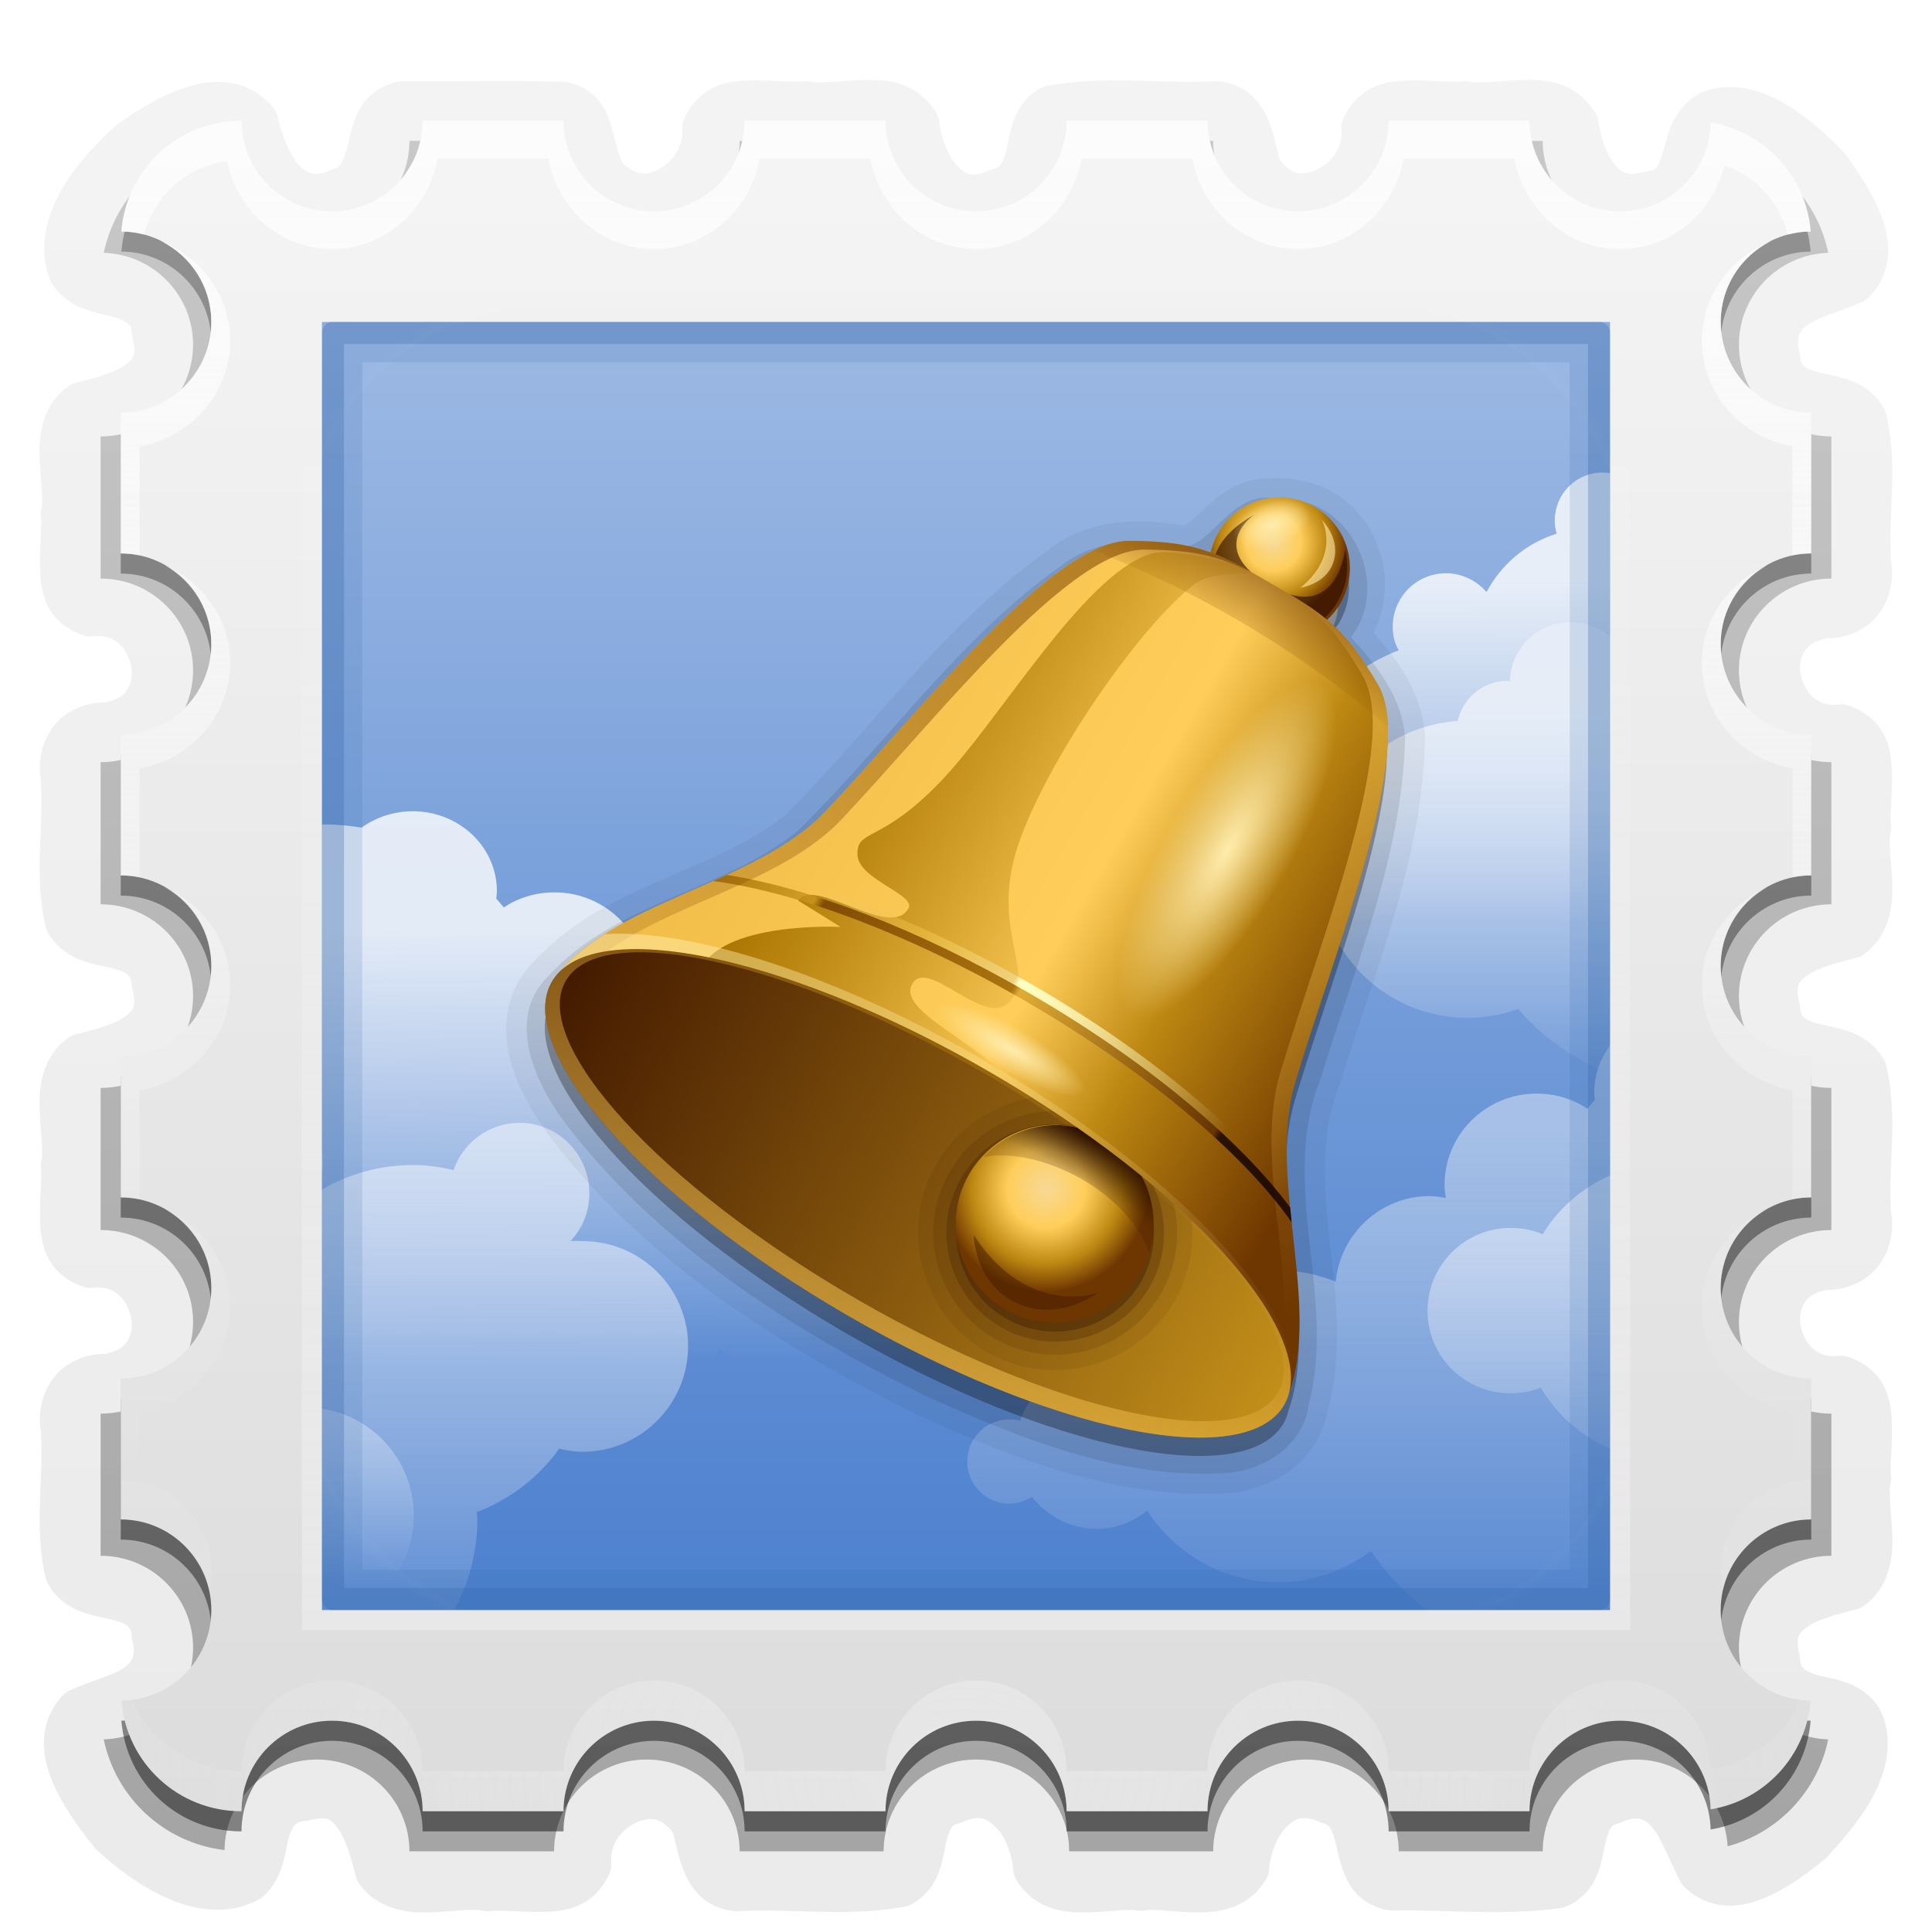 <svg height="96" width="96" xmlns="http://www.w3.org/2000/svg" xmlns:xlink="http://www.w3.org/1999/xlink"><linearGradient id="a"><stop offset="0" stop-color="#fefefe"/><stop offset="1" stop-color="#fefefe" stop-opacity="0"/></linearGradient><filter id="b" color-interpolation-filters="sRGB" height="1.384" width="1.384" x="-.192" y="-.192"><feGaussianBlur stdDeviation="5.28"/></filter><linearGradient id="c" gradientUnits="userSpaceOnUse" x1="48" x2="48" xlink:href="#a" y1="20.221" y2="138.661"/><clipPath id="d"><rect height="84" rx="6" width="84" x="6" y="6"/></clipPath><linearGradient id="e" gradientTransform="scale(1.006 .994)" gradientUnits="userSpaceOnUse" x1="45.448" x2="45.448" y1="92.54" y2="7.017"><stop offset="0"/><stop offset="1" stop-opacity=".588"/></linearGradient><linearGradient id="f" gradientUnits="userSpaceOnUse" x1="48" x2="48" y1="90" y2="5.988"><stop offset="0" stop-color="#dcdcdc"/><stop offset="1" stop-color="#f5f5f5"/></linearGradient><linearGradient id="g" gradientUnits="userSpaceOnUse" x1="31.714" x2="31.714" xlink:href="#a" y1="6" y2="74.093"/><radialGradient id="h" cx="47.967" cy="89.689" gradientTransform="matrix(1.334 0 0 .958 -16.026 2.111)" gradientUnits="userSpaceOnUse" r="42" xlink:href="#a"/><linearGradient id="i" gradientTransform="matrix(1.024 0 0 1.012 -1.143 -.083)" gradientUnits="userSpaceOnUse" x1="40.716" x2="40.716" xlink:href="#e" y1="91.151" y2="7.291"/><linearGradient id="j" gradientUnits="userSpaceOnUse" x1="40.716" x2="40.716" xlink:href="#e" y1="91.151" y2="7.291"/><linearGradient id="k" gradientUnits="userSpaceOnUse" x1="47.727" x2="47.727" y1="78.923" y2="16.641"><stop offset="0" stop-color="#4d81cf"/><stop offset="1" stop-color="#9cb8e4"/></linearGradient><linearGradient id="l" gradientTransform="matrix(-.96 .279 .279 .96 111.439 15.295)" gradientUnits="userSpaceOnUse" x1="39.819" x2="44.586" xlink:href="#a" y1="13.056" y2="29.471"/><linearGradient id="m" gradientUnits="userSpaceOnUse" x1="25.838" x2="25.98" xlink:href="#a" y1="56.202" y2="77.751"/><linearGradient id="n" gradientUnits="userSpaceOnUse" x1="90.244" x2="90.244" xlink:href="#a" y1="45.179" y2="64.319"/><linearGradient id="o" gradientTransform="matrix(-1 0 0 1 80.942 38.325)" gradientUnits="userSpaceOnUse" x1="76.758" x2="76.758" xlink:href="#a" y1="27.41" y2="56.865"/><linearGradient id="p" gradientTransform="matrix(-1 0 0 1 85.594 12)" gradientUnits="userSpaceOnUse" x1="75.918" x2="75.918" xlink:href="#a" y1="63.139" y2="76.55"/><clipPath id="q"><path d="m16 26h64v64h-64z"/></clipPath><linearGradient id="r" gradientUnits="userSpaceOnUse" x1="48" x2="48" xlink:href="#a" y1="80" y2="16"/><radialGradient id="s" cx="143" cy="-26" gradientTransform="matrix(1.035 -.018 .018 1.053 -4.533 3.895)" gradientUnits="userSpaceOnUse" r="4"><stop offset="0" stop-color="#f7d997"/><stop offset=".376" stop-color="#ffce5a"/><stop offset=".729" stop-color="#bc8711"/><stop offset="1" stop-color="#6e3600"/></radialGradient><linearGradient id="t" gradientUnits="userSpaceOnUse" x1="120" x2="162.546" y1="-4" y2="-3.697"><stop offset="0" stop-color="#f0bc47"/><stop offset=".558" stop-color="#ffce5a"/><stop offset=".729" stop-color="#bc8711"/><stop offset="1" stop-color="#6e3600"/></linearGradient><radialGradient id="u" cx="150.946" cy="-7.829" gradientTransform="matrix(1 0 0 4.49 0 27.323)" gradientUnits="userSpaceOnUse" r="2.475" xlink:href="#v"/><linearGradient id="v"><stop offset="0" stop-color="#ffecad"/><stop offset="1" stop-color="#ffecad" stop-opacity="0"/></linearGradient><linearGradient id="w" gradientUnits="userSpaceOnUse" x1="148.412" x2="167.394" y1="-23.074" y2="10.863"><stop offset="0" stop-color="#f0bd48"/><stop offset="1" stop-color="#f0bd48" stop-opacity="0"/></linearGradient><linearGradient id="x" gradientUnits="userSpaceOnUse" x1="145.957" x2="145.957" y1="-23.998" y2="-19.957"><stop offset="0" stop-color="#6a3200"/><stop offset="1" stop-color="#6a3200" stop-opacity="0"/></linearGradient><linearGradient id="y" gradientUnits="userSpaceOnUse" x1="126.949" x2="145.844" y1="-6.361" y2="-6.361"><stop offset="0" stop-color="#a97400"/><stop offset="1" stop-color="#a97400" stop-opacity="0"/></linearGradient><linearGradient id="z" gradientUnits="userSpaceOnUse" spreadMethod="reflect" x1="125.129" x2="162.941" y1="3.945" y2="3.73"><stop offset="0" stop-color="#a06a00"/><stop offset=".144" stop-color="#cb971f"/><stop offset=".159" stop-color="#733d00"/><stop offset=".468" stop-color="#9a6000"/><stop offset=".48" stop-color="#d7a32b"/><stop offset=".48" stop-color="#d8a42c"/><stop offset=".838" stop-color="#5a2900"/><stop offset=".849" stop-color="#0f0000"/><stop offset="1" stop-color="#0d0000"/></linearGradient><radialGradient id="A" cx="144.078" cy="-21.111" gradientTransform="matrix(1 0 0 .263 0 -15.555)" gradientUnits="userSpaceOnUse" r="4.798" xlink:href="#v"/><linearGradient id="B" gradientUnits="userSpaceOnUse" spreadMethod="pad" x1="130.287" x2="157.353" y1="4.222" y2="3.793"><stop offset="0" stop-color="#eecb7b" stop-opacity="0"/><stop offset=".229" stop-color="#eec243" stop-opacity=".512"/><stop offset=".458" stop-color="#efd17e"/><stop offset=".471" stop-color="#ffffc4"/><stop offset="1" stop-color="#ffffd4" stop-opacity="0"/></linearGradient><linearGradient id="C" gradientUnits="userSpaceOnUse" spreadMethod="reflect" x1="144.028" x2="165.131" xlink:href="#D" y1="-6.161" y2="-6.161"/><linearGradient id="D"><stop offset="0" stop-color="#371100"/><stop offset="1" stop-color="#371100" stop-opacity=".37"/></linearGradient><linearGradient id="E" gradientUnits="userSpaceOnUse" x1="139.695" x2="116.761" y1="-23.48" y2="30.353"><stop offset="0" stop-color="#7c4400"/><stop offset="1" stop-color="#7c4400" stop-opacity="0"/></linearGradient><linearGradient id="F" gradientUnits="userSpaceOnUse" spreadMethod="reflect" x1="135.637" x2="132.875" xlink:href="#D" y1="-23.023" y2="-2.044"/><linearGradient id="G" gradientUnits="userSpaceOnUse" x1="120" x2="168" y1="16" y2="16"><stop offset="0" stop-color="#421900"/><stop offset="1" stop-color="#c4901a"/></linearGradient><linearGradient id="H" gradientUnits="userSpaceOnUse" x1="79.825" x2="167.875" y1="11.391" y2="11.391"><stop offset="0" stop-color="#fea"/><stop offset="1" stop-color="#fea" stop-opacity="0"/></linearGradient><linearGradient id="I" gradientTransform="matrix(.827 0 0 .889 24.846 -4.445)" gradientUnits="userSpaceOnUse" x1="120" x2="168" xlink:href="#D" y1="16" y2="16"/><linearGradient id="J" gradientUnits="userSpaceOnUse" x1="152.185" x2="152.185" y1="23.548" y2="7.149"><stop offset="0" stop-color="#ffce5a"/><stop offset="1" stop-color="#a8730d"/></linearGradient><radialGradient id="K" cx="152.787" cy="37.21" gradientTransform="matrix(.731 -.096 .044 .33 39.435 25.483)" gradientUnits="userSpaceOnUse" r="24" xlink:href="#a"/><clipPath id="L"><path d="m168 16a24 8 0 1 1 -48 0 24 8 0 1 1 48 0z"/></clipPath><radialGradient id="M" cx="143.997" cy="-26.692" gradientTransform="matrix(4.593 0 0 .955 -509.772 37.585)" gradientUnits="userSpaceOnUse" r="4"><stop offset="0" stop-color="#2b0f00" stop-opacity="0"/><stop offset=".388" stop-color="#2b0f00" stop-opacity=".228"/><stop offset="1" stop-color="#2b0f00"/></radialGradient><linearGradient id="N" gradientTransform="matrix(-1 0 0 1 113.906 7)" gradientUnits="userSpaceOnUse" x1="35.838" x2="35.838" xlink:href="#a" y1="59.202" y2="87.446"/><linearGradient id="O" gradientUnits="userSpaceOnUse" x1="100.244" x2="100.244" xlink:href="#a" y1="67.179" y2="86.319"/><g><path d="m43.094 3.969c-1.141.014-2.183.199-2.781.094a1.028 1.028 0 0 0 -.344-.031c-.557.081-1.635-.068-2.781-.031-.573.018-1.187.076-1.781.375s-1.151.871-1.438 1.594a1.028 1.028 0 0 0 -.062.438c.058.781-.429 1.562-1.062 1.938-.626.371-1.21.427-1.875-.219-.162-.172-.317-.837-.562-1.719-.123-.441-.284-.946-.656-1.406s-.993-.832-1.688-.938a1.028 1.028 0 0 0 -.125 0c-2.671-.076-5.348-.01-7.969-.031a1.028 1.028 0 0 0 -.188.031c-.833.15-1.492.673-1.844 1.25s-.482 1.139-.594 1.625-.223.871-.344 1.094-.171.294-.469.375a1.028 1.028 0 0 0 -.125.062c-.47.198-.75.182-.969.125s-.406-.181-.625-.438c-.438-.512-.825-1.527-1.031-2.406a1.028 1.028 0 0 0 -.188-.375c-.549-.698-1.333-1.124-2.094-1.25s-1.5-.023-2.188.188c-1.375.422-2.58 1.253-3.406 1.812a1.028 1.028 0 0 0 -.125.094c-.875.799-1.939 1.866-2.688 3.156-.749 1.291-1.213 2.884-.625 4.469a1.028 1.028 0 0 0 .062.156c.377.674 1.013 1.091 1.562 1.312s1.035.3 1.438.406.692.241.812.344.188.155.219.594a1.028 1.028 0 0 0 .031.156c.2.895.018 1.062-.5 1.406-.518.344-1.468.591-2.344.812a1.028 1.028 0 0 0 -.344.156c-1.218.852-1.461 2.264-1.438 3.375s.198 2.129.094 2.719a1.028 1.028 0 0 0 -.031.312c.072.566-.089 1.689-.031 2.844.029.578.111 1.193.438 1.781s.942 1.095 1.688 1.344a1.028 1.028 0 0 0 .469.062c1.063-.151 1.7.543 1.906 1.406.103.432.042.854-.125 1.156s-.435.561-1.062.688v.031c-1.055-.024-2.04.411-2.625 1.156-.62.789-.842 1.825-.625 2.875h-.031c.153 2.106-.365 4.615.25 7.156a1.028 1.028 0 0 0 .094.219c.374.708 1.021 1.151 1.594 1.375s1.109.308 1.531.406c.422.099.686.21.812.312s.214.192.25.656a1.028 1.028 0 0 0 .031.125c.203.896.018 1.063-.5 1.406-.518.344-1.466.592-2.344.812a1.028 1.028 0 0 0 -.344.156c-1.218.852-1.461 2.264-1.438 3.375s.198 2.129.094 2.719a1.028 1.028 0 0 0 -.031.312c.072.566-.089 1.689-.031 2.844.029.578.111 1.193.438 1.781s.942 1.095 1.688 1.344a1.028 1.028 0 0 0 .469.062c1.063-.151 1.7.543 1.906 1.406.103.432.042.854-.125 1.156s-.435.561-1.062.688v.031c-1.055-.024-2.04.411-2.625 1.156-.62.789-.842 1.825-.625 2.875h-.031c.153 2.106-.365 4.615.25 7.156a1.028 1.028 0 0 0 .094.219c.374.708 1.021 1.151 1.594 1.375s1.109.308 1.531.406c.422.099.686.21.812.312s.214.192.25.656a1.028 1.028 0 0 0 .031.125c.108.468.048.708-.031.875s-.212.322-.5.5c-.576.356-1.631.628-2.594 1.062a1.028 1.028 0 0 0 -.281.188c-.629.613-.95 1.426-1 2.188-.05.761.136 1.468.406 2.125.541 1.314 1.431 2.451 2.031 3.219a1.028 1.028 0 0 0 .094.125c.885.829 2.1 1.8 3.5 2.438s3.121.952 4.656.094a1.028 1.028 0 0 0 .188-.125c1.04-.931 1.084-2.202 1.281-2.906.099-.352.214-.552.312-.656.099-.104.222-.185.656-.219a1.028 1.028 0 0 0 .125-.031c.874-.204 1.054-.014 1.406.5.353.514.619 1.441.844 2.312a1.028 1.028 0 0 0 .156.344c.852 1.218 2.264 1.461 3.375 1.438 1.111-.023 2.129-.198 2.719-.094a1.028 1.028 0 0 0 .344.031c.559-.082 1.662.066 2.812.031.575-.017 1.184-.077 1.781-.375.597-.298 1.148-.868 1.438-1.594a1.028 1.028 0 0 0 .062-.469c-.078-.877.485-1.634 1.188-1.969.676-.323 1.289-.314 1.875.469.142.471.253 1.229.594 2.031.186.439.466.88.906 1.25s1.06.616 1.719.625a1.028 1.028 0 0 0 .062 0c2.533-.142 5.355.297 8.219-.219a1.028 1.028 0 0 0 .219-.062c.693-.311 1.168-.894 1.406-1.438s.321-1.052.406-1.469c.086-.417.185-.746.281-.906.096-.16.128-.203.438-.281a1.028 1.028 0 0 0 .156-.062c.834-.355 1.207-.174 1.656.281s.797 1.328.844 2.094a1.028 1.028 0 0 0 .125.438c.366.66.935 1.13 1.531 1.375s1.192.31 1.75.312c1.117.004 2.178-.186 2.75-.094a1.028 1.028 0 0 0 .312 0c.579-.096 1.649.094 2.781.094.566-0 1.178-.069 1.781-.312.604-.244 1.189-.71 1.562-1.375a1.028 1.028 0 0 0 .125-.438c.047-.766.394-1.638.844-2.094s.822-.637 1.656-.281a1.028 1.028 0 0 0 .156.062c.267.069.312.107.438.344s.221.686.344 1.188.273 1.081.656 1.656 1.112 1.068 1.969 1.156a1.028 1.028 0 0 0 .125 0c2.617-.05 5.467.274 8.312-.125a1.028 1.028 0 0 0 .219-.062c.73-.274 1.238-.854 1.5-1.406s.345-1.069.438-1.5c.092-.431.179-.767.281-.938s.156-.236.469-.312a1.028 1.028 0 0 0 .156-.062c.51-.219.755-.18.938-.125.183.055.375.183.594.469.437.572.837 1.649 1.344 2.625a1.028 1.028 0 0 0 .188.25c.585.586 1.343.896 2.062.938.719.041 1.391-.147 2-.406 1.217-.518 2.232-1.347 2.938-1.906a1.028 1.028 0 0 0 .125-.125c.705-.777 1.661-1.834 2.312-3.094s1.027-2.88.219-4.344a1.028 1.028 0 0 0 -.094-.125c-.864-1.149-2.141-1.232-2.875-1.438-.367-.103-.61-.214-.719-.312s-.187-.172-.219-.594a1.028 1.028 0 0 0 -.031-.156c-.2-.895-.018-1.062.5-1.406.518-.344 1.468-.591 2.344-.812a1.028 1.028 0 0 0 .344-.156c1.218-.852 1.461-2.264 1.438-3.375-.023-1.111-.198-2.129-.094-2.719a1.028 1.028 0 0 0 .031-.312c-.072-.566.089-1.689.031-2.844-.029-.578-.111-1.193-.438-1.781s-.942-1.095-1.688-1.344a1.028 1.028 0 0 0 -.469-.062c-1.063.151-1.7-.543-1.906-1.406-.103-.432-.042-.854.125-1.156.167-.302.435-.561 1.062-.688v-.031c1.055.024 2.04-.411 2.625-1.156.62-.789.842-1.825.625-2.875h.031c-.153-2.106.365-4.615-.25-7.156a1.028 1.028 0 0 0 -.094-.219c-.374-.708-1.021-1.151-1.594-1.375s-1.109-.308-1.531-.406c-.422-.099-.686-.21-.812-.312s-.214-.192-.25-.656a1.028 1.028 0 0 0 -.031-.125c-.203-.896-.018-1.063.5-1.406.518-.344 1.466-.592 2.344-.812a1.028 1.028 0 0 0 .344-.156c1.218-.852 1.461-2.264 1.438-3.375-.023-1.111-.198-2.129-.094-2.719a1.028 1.028 0 0 0 .031-.312c-.072-.566.089-1.689.031-2.844-.029-.578-.111-1.193-.438-1.781s-.942-1.095-1.688-1.344a1.028 1.028 0 0 0 -.469-.062c-1.063.151-1.7-.543-1.906-1.406-.103-.432-.042-.854.125-1.156.167-.302.435-.561 1.062-.688v-.031c1.055.024 2.04-.411 2.625-1.156.62-.789.842-1.825.625-2.875h.031c-.153-2.106.365-4.615-.25-7.156a1.028 1.028 0 0 0 -.094-.219c-.374-.708-1.021-1.151-1.594-1.375s-1.109-.308-1.531-.406c-.422-.099-.686-.21-.812-.312s-.214-.192-.25-.656a1.028 1.028 0 0 0 -.031-.125c-.108-.468-.048-.708.031-.875s.212-.322.5-.5c.576-.356 1.631-.628 2.594-1.062a1.028 1.028 0 0 0 .281-.188c.603-.566.927-1.316 1-2.031s-.085-1.381-.312-2c-.455-1.238-1.239-2.326-1.75-3.062a1.028 1.028 0 0 0 -.094-.125c-.744-.761-1.773-1.758-3-2.469s-2.811-1.161-4.312-.438a1.028 1.028 0 0 0 -.125.094c-1.185.8-1.366 2.079-1.594 2.812-.114.367-.209.605-.312.719s-.204.188-.594.219a1.028 1.028 0 0 0 -.125.031c-.822.185-1.075-.021-1.438-.5-.362-.479-.628-1.332-.75-2.125a1.028 1.028 0 0 0 -.156-.375c-.405-.648-1.014-1.118-1.625-1.344s-1.212-.257-1.781-.25c-1.138.014-2.185.198-2.781.094a1.028 1.028 0 0 0 -.344-.031c-.557.081-1.635-.068-2.781-.031-.573.018-1.187.076-1.781.375s-1.151.871-1.438 1.594a1.028 1.028 0 0 0 -.062.469c.078.877-.485 1.634-1.188 1.969-.676.323-1.289.314-1.875-.469-.142-.471-.253-1.229-.594-2.031-.186-.439-.466-.88-.906-1.25s-1.06-.616-1.719-.625a1.028 1.028 0 0 0 -.062 0c-2.533.142-5.355-.297-8.219.219a1.028 1.028 0 0 0 -.25.062c-.691.314-1.136.896-1.375 1.438s-.318 1.054-.406 1.469c-.089.415-.182.714-.281.875-.099.161-.154.234-.469.312a1.028 1.028 0 0 0 -.156.062c-.876.376-1.188.193-1.625-.281s-.778-1.407-.875-2.219a1.028 1.028 0 0 0 -.156-.406c-.406-.65-1.012-1.119-1.625-1.344s-1.211-.257-1.781-.25z" fill="url(#i)" opacity=".08"/><path d="m20.156 6a1.009 1.009 0 0 0 -.812 1c0 1.965-1.592 3.562-3.594 3.562-1.984 0-3.567-1.56-3.594-3.5a1.009 1.009 0 0 0 -1.125-1c-3.423.41-6.182 2.951-6.875 6.281a1.009 1.009 0 0 0 .969 1.219c1.94.064 3.469 1.638 3.469 3.562 0 1.965-1.592 3.562-3.594 3.562a1.009 1.009 0 0 0 -1 1v7.062a1.009 1.009 0 0 0 1 1c2.001 0 3.594 1.597 3.594 3.562s-1.592 3.562-3.594 3.562a1.009 1.009 0 0 0 -1 1v7.062a1.009 1.009 0 0 0 1 1c2.001 0 3.594 1.597 3.594 3.562 0 1.965-1.592 3.562-3.594 3.562a1.009 1.009 0 0 0 -1 1v7.062a1.009 1.009 0 0 0 1 1c2.001 0 3.594 1.597 3.594 3.562 0 1.965-1.592 3.562-3.594 3.562a1.009 1.009 0 0 0 -1 1v7.062a1.009 1.009 0 0 0 1 1c2.001-0 3.594 1.597 3.594 3.562 0 1.924-1.529 3.498-3.469 3.562a1.009 1.009 0 0 0 -.969 1.219c.693 3.33 3.452 5.872 6.875 6.281a1.009 1.009 0 0 0 1.125-1c.027-1.94 1.61-3.5 3.594-3.5 2.001 0 3.594 1.597 3.594 3.562a1.009 1.009 0 0 0 1 1h7.188a1.009 1.009 0 0 0 1-1c0-1.965 1.592-3.562 3.594-3.562 2.001 0 3.625 1.606 3.625 3.562a1.009 1.009 0 0 0 1 1h7.156a1.009 1.009 0 0 0 1-1c0-1.965 1.592-3.562 3.594-3.562 2.001 0 3.625 1.606 3.625 3.562a1.009 1.009 0 0 0 1 1h7.156a1.009 1.009 0 0 0 1-1c0-1.957 1.624-3.562 3.625-3.562 2.001 0 3.594 1.597 3.594 3.562a1.009 1.009 0 0 0 1 1h7.156a1.009 1.009 0 0 0 1-1c-0-1.957 1.624-3.562 3.625-3.562 1.931 0 3.457 1.502 3.562 3.375a1.009 1.009 0 0 0 1.25.906c2.888-.781 5.136-3.112 5.75-6.062a1.009 1.009 0 0 0 -.969-1.219c-1.94-.064-3.469-1.638-3.469-3.562 0-1.965 1.592-3.562 3.594-3.562a1.009 1.009 0 0 0 1-1v-7.062a1.009 1.009 0 0 0 -1-1c-2.001 0-3.594-1.597-3.594-3.562 0-1.965 1.592-3.562 3.594-3.562a1.009 1.009 0 0 0 1-1v-7.062a1.009 1.009 0 0 0 -1-1c-2.001 0-3.594-1.597-3.594-3.562s1.592-3.562 3.594-3.562a1.009 1.009 0 0 0 1-1v-7.062a1.009 1.009 0 0 0 -1-1c-2.001 0-3.594-1.597-3.594-3.562 0-1.965 1.592-3.562 3.594-3.562a1.009 1.009 0 0 0 1-1v-7.062a1.009 1.009 0 0 0 -1-1c-2.001 0-3.594-1.597-3.594-3.562 0-1.924 1.529-3.498 3.469-3.562a1.009 1.009 0 0 0 .969-1.219c-.614-2.95-2.862-5.281-5.75-6.062a1.009 1.009 0 0 0 -1.25.906c-.106 1.873-1.632 3.375-3.562 3.375-2.001 0-3.625-1.606-3.625-3.562a1.009 1.009 0 0 0 -1-1h-7.156a1.009 1.009 0 0 0 -1 1c0 1.965-1.592 3.562-3.594 3.562-2.001 0-3.625-1.606-3.625-3.562a1.009 1.009 0 0 0 -1-1h-7.156a1.009 1.009 0 0 0 -1 1c0 1.957-1.624 3.562-3.625 3.562-2.001 0-3.594-1.597-3.594-3.562a1.009 1.009 0 0 0 -1-1h-7.156a1.009 1.009 0 0 0 -1 1c0 1.957-1.624 3.562-3.625 3.562s-3.594-1.597-3.594-3.562a1.009 1.009 0 0 0 -1-1h-7.188a1.009 1.009 0 0 0 -.188 0z" fill="url(#i)" opacity=".2"/><path d="m12 7c-3.158 0-5.719 2.409-5.969 5.5 2.469.017 4.469 2.027 4.469 4.5 0 2.484-2.016 4.5-4.5 4.5v7c2.484 0 4.5 2.016 4.5 4.5 0 2.484-2.016 4.5-4.5 4.5v7c2.484 0 4.5 2.016 4.5 4.5 0 2.484-2.016 4.5-4.5 4.5v7c2.484 0 4.5 2.016 4.5 4.5 0 2.484-2.016 4.5-4.5 4.5v7c2.484-0 4.5 2.016 4.5 4.5 0 2.473-1.999 4.483-4.469 4.5.25 3.091 2.811 5.5 5.969 5.5 0-2.484 2.016-4.5 4.5-4.5 2.484 0 4.5 2.016 4.5 4.5h7c0-2.484 2.016-4.5 4.5-4.5 2.484 0 4.5 2.016 4.5 4.5h7c0-2.484 2.016-4.5 4.5-4.5 2.484 0 4.5 2.016 4.5 4.5h7c0-2.484 2.016-4.5 4.5-4.5 2.484 0 4.5 2.016 4.5 4.5h7c-0-2.484 2.016-4.5 4.5-4.5 2.452 0 4.449 1.966 4.5 4.406 2.689-.445 4.746-2.647 4.969-5.406-2.469-.017-4.469-2.027-4.469-4.5 0-2.484 2.016-4.5 4.5-4.5v-7c-2.484 0-4.5-2.016-4.5-4.5s2.016-4.5 4.5-4.5v-7c-2.484 0-4.5-2.016-4.5-4.5s2.016-4.5 4.5-4.5v-7c-2.484 0-4.5-2.016-4.5-4.5s2.016-4.5 4.5-4.5v-7c-2.484 0-4.5-2.016-4.5-4.5 0-2.473 1.999-4.483 4.469-4.5-.223-2.759-2.28-4.961-4.969-5.406-.051 2.44-2.048 4.406-4.5 4.406-2.484 0-4.5-2.016-4.5-4.5h-7c0 2.484-2.016 4.5-4.5 4.5s-4.5-2.016-4.5-4.5h-7c0 2.484-2.016 4.5-4.5 4.5s-4.5-2.016-4.5-4.5h-7c0 2.484-2.016 4.5-4.5 4.5s-4.5-2.016-4.5-4.5h-7c0 2.484-2.016 4.5-4.5 4.5s-4.5-2.016-4.5-4.5z" fill="url(#j)" opacity=".45"/><g fill="url(#i)"><path d="m20.344 7c0 2.514-2.051 4.562-4.594 4.562-2.521 0-4.559-2.016-4.594-4.5-2.996.359-5.394 2.589-6 5.5 2.47.082 4.438 2.101 4.438 4.562 0 2.514-2.051 4.562-4.594 4.562v7.062c2.543 0 4.594 2.049 4.594 4.562s-2.051 4.562-4.594 4.562v7.062c2.543 0 4.594 2.049 4.594 4.562 0 2.514-2.051 4.562-4.594 4.562v7.062c2.543 0 4.594 2.049 4.594 4.562 0 2.514-2.051 4.562-4.594 4.562v7.062c2.543-0 4.594 2.049 4.594 4.562 0 2.462-1.967 4.48-4.438 4.562.606 2.911 3.004 5.141 6 5.5.035-2.484 2.072-4.5 4.594-4.5 2.543 0 4.594 2.049 4.594 4.562h7.188c0-2.514 2.051-4.562 4.594-4.562 2.543 0 4.625 2.049 4.625 4.562h7.156c0-2.514 2.051-4.562 4.594-4.562 2.543 0 4.625 2.049 4.625 4.562h7.156c0-2.514 2.082-4.562 4.625-4.562 2.543 0 4.594 2.049 4.594 4.562h7.156c-0-2.514 2.082-4.562 4.625-4.562 2.456 0 4.428 1.918 4.562 4.312 2.523-.682 4.463-2.732 5-5.312-2.47-.082-4.438-2.101-4.438-4.562 0-2.514 2.051-4.562 4.594-4.562v-7.062c-2.543 0-4.594-2.049-4.594-4.562 0-2.514 2.051-4.562 4.594-4.562v-7.062c-2.543 0-4.594-2.049-4.594-4.562s2.051-4.562 4.594-4.562v-7.062c-2.543 0-4.594-2.049-4.594-4.562 0-2.514 2.051-4.562 4.594-4.562v-7.062c-2.543 0-4.594-2.049-4.594-4.562 0-2.462 1.967-4.48 4.438-4.562-.537-2.58-2.477-4.63-5-5.312-.135 2.394-2.107 4.312-4.562 4.312-2.543 0-4.625-2.049-4.625-4.562h-7.156c0 2.514-2.051 4.562-4.594 4.562-2.543 0-4.625-2.049-4.625-4.562h-7.156c0 2.514-2.082 4.562-4.625 4.562-2.543 0-4.594-2.049-4.594-4.562h-7.156c0 2.514-2.082 4.562-4.625 4.562s-4.594-2.049-4.594-4.562z" opacity=".3"/><path d="m19.969 5.062c-2.33.419-.951 3.756-3.171 4.357-2.521 1.063-3.569-1.509-4.017-3.42-1.607-2.04-4.716-.119-6.325.972-1.661 1.519-3.914 4.115-3.019 6.528.963 1.72 3.986.532 4.168 3.105.546 2.448-1.875 2.989-3.606 3.426-1.729 1.209-.626 3.694-.938 5.448.213 1.666-.769 4.399 1.375 5.114 3.209-.458 4.599 4.587 1.108 5.291-1.698-.25-2.903 1.414-2.483 3.002.167 2.303-.323 4.72.219 6.958.967 1.828 4.117.444 4.322 3.125.555 2.451-1.869 3.001-3.604 3.437-1.729 1.209-.626 3.694-.938 5.448.213 1.666-.769 4.399 1.375 5.114 3.209-.458 4.599 4.587 1.108 5.291-1.698-.25-2.903 1.414-2.483 3.002.167 2.303-.323 4.72.219 6.958.967 1.828 4.117.444 4.322 3.125.587 2.543-2.048 2.85-3.697 3.594-1.837 1.791.353 4.64 1.546 6.165 1.669 1.565 4.583 3.674 6.923 2.366 1.331-1.191.353-3.85 2.834-4.043 2.41-.564 3.03 1.831 3.479 3.574 1.209 1.729 3.694.626 5.448.938 1.685-.248 4.381.795 5.208-1.281-.239-2.685 3.29-4.615 5.013-2.118.437 1.222.476 3.373 2.299 3.399 2.684-.15 5.463.286 8.094-.188 1.798-.807.556-3.626 2.702-4.17 2.328-.992 3.802 1.269 3.923 3.263 1.044 1.881 3.577.816 5.289 1.094 1.734-.288 4.3.803 5.367-1.094.122-1.994 1.595-4.256 3.923-3.263 2.169.56.855 4.077 3.264 4.326 2.707-.052 5.516.25 8.188-.125 1.916-.72.637-3.665 2.823-4.198 2.667-1.144 3.288 1.736 4.177 3.448 1.678 1.681 4.25-.342 5.661-1.46 1.387-1.53 3.565-4.096 2.371-6.259-1.089-1.448-3.856-.45-4.043-2.917-.546-2.448 1.875-2.989 3.606-3.426 1.729-1.209.626-3.694.938-5.448-.213-1.666.769-4.399-1.375-5.114-3.209.458-4.599-4.587-1.108-5.291 1.698.25 2.903-1.414 2.483-3.002-.167-2.303.323-4.72-.219-6.958-.967-1.828-4.117-.444-4.322-3.125-.555-2.451 1.869-3.001 3.604-3.437 1.729-1.209.626-3.694.938-5.448-.213-1.666.769-4.399-1.375-5.114-3.209.458-4.599-4.587-1.108-5.291 1.698.25 2.903-1.414 2.483-3.002-.167-2.303.323-4.72-.219-6.958-.967-1.828-4.117-.444-4.322-3.125-.587-2.543 2.048-2.85 3.697-3.594 1.738-1.63-.159-4.264-1.193-5.754-1.452-1.485-3.893-3.756-6.119-2.683-1.501 1.013-.609 3.762-2.976 3.95-2.306.52-3.157-1.703-3.43-3.481-1.158-1.853-3.734-.72-5.511-1.031-1.676.242-4.357-.787-5.177 1.281.239 2.685-3.29 4.615-5.013 2.118-.437-1.222-.476-3.373-2.299-3.399-2.684.15-5.463-.286-8.094.188-1.794.817-.57 3.627-2.729 4.167-2.4 1.03-3.692-1.352-3.927-3.323-1.158-1.853-3.734-.72-5.511-1.031-1.676.242-4.357-.787-5.177 1.281.18 2.426-2.738 4.471-4.703 2.515-.996-1.058-.413-3.473-2.328-3.765-2.635-.075-5.294-.009-7.938-.031z" opacity=".1"/></g></g><path d="m12 6c-3.158 0-5.719 2.409-5.969 5.5 2.469.017 4.469 2.027 4.469 4.5 0 2.484-2.016 4.5-4.5 4.5v7c2.484 0 4.5 2.016 4.5 4.5 0 2.484-2.016 4.5-4.5 4.5v7c2.484 0 4.5 2.016 4.5 4.5 0 2.484-2.016 4.5-4.5 4.5v7c2.484 0 4.5 2.016 4.5 4.5 0 2.484-2.016 4.5-4.5 4.5v7c2.484-0 4.5 2.016 4.5 4.5 0 2.473-1.999 4.483-4.469 4.5.25 3.091 2.811 5.5 5.969 5.5 0-2.484 2.016-4.5 4.5-4.5 2.484 0 4.5 2.016 4.5 4.5h7c0-2.484 2.016-4.5 4.5-4.5 2.484 0 4.5 2.016 4.5 4.5h7c0-2.484 2.016-4.5 4.5-4.5 2.484 0 4.5 2.016 4.5 4.5h7c0-2.484 2.016-4.5 4.5-4.5 2.484 0 4.5 2.016 4.5 4.5h7c-0-2.484 2.016-4.5 4.5-4.5 2.452 0 4.449 1.966 4.5 4.406 2.689-.445 4.746-2.647 4.969-5.406-2.469-.017-4.469-2.027-4.469-4.5 0-2.484 2.016-4.5 4.5-4.5v-7c-2.484 0-4.5-2.016-4.5-4.5s2.016-4.5 4.5-4.5v-7c-2.484 0-4.5-2.016-4.5-4.5s2.016-4.5 4.5-4.5v-7c-2.484 0-4.5-2.016-4.5-4.5s2.016-4.5 4.5-4.5v-7c-2.484 0-4.5-2.016-4.5-4.5 0-2.473 1.999-4.483 4.469-4.5-.223-2.759-2.28-4.961-4.969-5.406-.051 2.44-2.048 4.406-4.5 4.406-2.484 0-4.5-2.016-4.5-4.5h-7c0 2.484-2.016 4.5-4.5 4.5s-4.5-2.016-4.5-4.5h-7c0 2.484-2.016 4.5-4.5 4.5s-4.5-2.016-4.5-4.5h-7c0 2.484-2.016 4.5-4.5 4.5s-4.5-2.016-4.5-4.5h-7c0 2.484-2.016 4.5-4.5 4.5s-4.5-2.016-4.5-4.5z" fill="url(#f)"/><path d="m12 6c-3.158 0-5.719 2.409-5.969 5.5.388.003.767.061 1.125.156.506-1.948 2.091-3.365 4.125-3.656.514 2.458 2.614 4.375 5.219 4.375 2.65 0 4.787-1.979 5.25-4.5h5.5c.463 2.521 2.6 4.5 5.25 4.5s4.787-1.979 5.25-4.5h5.5c.463 2.521 2.6 4.5 5.25 4.5s4.787-1.979 5.25-4.5h5.5c.463 2.521 2.6 4.5 5.25 4.5s4.787-1.979 5.25-4.5h5.5c.463 2.521 2.6 4.5 5.25 4.5 2.534 0 4.599-1.798 5.188-4.156 1.565.552 2.735 1.813 3.156 3.438.358-.095.737-.154 1.125-.156-.223-2.759-2.28-4.961-4.969-5.406-.051 2.44-2.048 4.406-4.5 4.406-2.484 0-4.5-2.016-4.5-4.5h-7c0 2.484-2.016 4.5-4.5 4.5s-4.5-2.016-4.5-4.5h-7c0 2.484-2.016 4.5-4.5 4.5s-4.5-2.016-4.5-4.5h-7c0 2.484-2.016 4.5-4.5 4.5s-4.5-2.016-4.5-4.5h-7c0 2.484-2.016 4.5-4.5 4.5s-4.5-2.016-4.5-4.5zm-3.969 6c1.465.742 2.469 2.246 2.469 4 0 2.484-2.016 4.5-4.5 4.5v7c.321 0 .635.03.938.094v-5.406c2.521-.463 4.5-2.6 4.5-5.25 0-2.251-1.432-4.134-3.406-4.938zm79.938 0c-1.974.804-3.406 2.686-3.406 4.938 0 2.65 1.979 4.787 4.5 5.25v5.406c.302-.064.616-.094.938-.094v-7c-2.484 0-4.5-2.016-4.5-4.5 0-1.754 1.004-3.258 2.469-4zm-79.781 16.094c1.369.772 2.312 2.223 2.312 3.906 0 2.484-2.016 4.5-4.5 4.5v7c.321 0 .635.03.938.094v-5.406c2.521-.463 4.5-2.6 4.5-5.25 0-2.189-1.359-4.009-3.25-4.844zm79.625 0c-1.891.835-3.25 2.655-3.25 4.844 0 2.65 1.979 4.787 4.5 5.25v5.406c.302-.064.616-.094.938-.094v-7c-2.484 0-4.5-2.016-4.5-4.5 0-1.683.943-3.134 2.312-3.906zm-79.625 16c1.369.772 2.312 2.223 2.312 3.906 0 2.484-2.016 4.5-4.5 4.5v7c.321 0 .635.03.938.094v-5.406c2.521-.463 4.5-2.6 4.5-5.25 0-2.189-1.359-4.009-3.25-4.844zm79.625 0c-1.891.835-3.25 2.655-3.25 4.844 0 2.65 1.979 4.787 4.5 5.25v5.406c.302-.064.616-.094.938-.094v-7c-2.484 0-4.5-2.016-4.5-4.5 0-1.683.943-3.134 2.312-3.906zm-79.625 16c1.369.772 2.312 2.223 2.312 3.906 0 2.484-2.016 4.5-4.5 4.5v7c.321-0.0.635.03.938.094v-5.406c2.521-.463 4.5-2.6 4.5-5.25 0-2.189-1.359-4.009-3.25-4.844zm79.625 0c-1.891.835-3.25 2.655-3.25 4.844 0 2.65 1.979 4.787 4.5 5.25v5.406c.302-.064.616-.094.938-.094v-7c-2.484 0-4.5-2.016-4.5-4.5 0-1.683.943-3.134 2.312-3.906zm-79.625 16c1.369.772 2.312 2.223 2.312 3.906 0 2.473-1.999 4.483-4.469 4.5.25 3.091 2.811 5.5 5.969 5.5 0-2.163 1.527-3.975 3.562-4.406-2.154.401-3.832 2.13-4.281 4.281-2.054-.294-3.635-1.741-4.125-3.719 2.413-.548 4.281-2.646 4.281-5.219 0-2.189-1.359-4.009-3.25-4.844zm79.625 0c-1.891.835-3.25 2.655-3.25 4.844 0 2.573 1.868 4.671 4.281 5.219-.409 1.653-1.572 2.941-3.156 3.5-.515-2.064-2.149-3.686-4.25-4.062 2.011.421 3.518 2.188 3.562 4.312 2.689-.445 4.746-2.647 4.969-5.406-2.469-.017-4.469-2.027-4.469-4.5 0-1.683.943-3.134 2.312-3.906zm-70.344 9.5c2.02.443 3.531 2.254 3.531 4.406h.75c-.405-2.206-2.091-3.993-4.281-4.406zm14.062 0c-2.191.413-3.876 2.2-4.281 4.406h.75c0-2.152 1.511-3.964 3.531-4.406zm1.938 0c2.02.443 3.531 2.254 3.531 4.406h.75c-.405-2.206-2.091-3.993-4.281-4.406zm14.062 0c-2.191.413-3.876 2.2-4.281 4.406h.75c0-2.152 1.511-3.964 3.531-4.406zm1.938 0c2.02.443 3.531 2.254 3.531 4.406h.75c-.405-2.206-2.091-3.993-4.281-4.406zm14.062 0c-2.191.413-3.876 2.2-4.281 4.406h.75c0-2.152 1.511-3.964 3.531-4.406zm1.938 0c2.02.443 3.531 2.254 3.531 4.406h.75c-.405-2.206-2.091-3.993-4.281-4.406zm14.062 0c-2.191.413-3.876 2.2-4.281 4.406h.75c-0-2.152 1.511-3.964 3.531-4.406z" fill="url(#g)" opacity=".8"/><path d="m6.531 9.562c-.266.602-.444 1.249-.5 1.938 2.126.015 3.891 1.507 4.344 3.5.074-.323.125-.655.125-1 0-2.302-1.737-4.172-3.969-4.438zm82.938 0c-2.231.265-3.969 2.135-3.969 4.438 0 .345.051.677.125 1 .453-1.993 2.218-3.485 4.344-3.5-.056-.69-.234-1.336-.5-1.938zm-83.469 15.938v2c2.139 0 3.918 1.499 4.375 3.5.074-.323.125-.655.125-1 0-2.484-2.016-4.5-4.5-4.5zm84 0c-2.484 0-4.5 2.016-4.5 4.5 0 .345.051.677.125 1 .457-2.001 2.236-3.5 4.375-3.5zm-84 16v2c2.139 0 3.918 1.499 4.375 3.5.074-.323.125-.655.125-1 0-2.484-2.016-4.5-4.5-4.5zm84 0c-2.484 0-4.5 2.016-4.5 4.5 0 .345.051.677.125 1 .457-2.001 2.236-3.5 4.375-3.5zm-84 16v2c2.139 0 3.918 1.499 4.375 3.5.074-.323.125-.655.125-1 0-2.484-2.016-4.5-4.5-4.5zm84 0c-2.484 0-4.5 2.016-4.5 4.5 0 .345.051.677.125 1 .457-2.001 2.236-3.5 4.375-3.5zm-84 16v2c2.139-0 3.918 1.499 4.375 3.5.073-.322.125-.656.125-1 0-2.484-2.016-4.5-4.5-4.5zm84 0c-2.484 0-4.5 2.016-4.5 4.5 0 .344.052.678.125 1 .457-2.001 2.236-3.5 4.375-3.5zm-73.5 10c-2.484 0-4.5 2.016-4.5 4.5-2.454 0-4.54-1.463-5.469-3.562-.166.02-.329.061-.5.062.25 3.091 2.811 5.5 5.969 5.5 0-2.484 2.016-4.5 4.5-4.5 2.484 0 4.5 2.016 4.5 4.5h7c0-2.484 2.016-4.5 4.5-4.5 2.484 0 4.5 2.016 4.5 4.5h7c0-2.484 2.016-4.5 4.5-4.5 2.484 0 4.5 2.016 4.5 4.5h7c0-2.484 2.016-4.5 4.5-4.5 2.484 0 4.5 2.016 4.5 4.5h7c-0-2.484 2.016-4.5 4.5-4.5 2.452 0 4.449 1.966 4.5 4.406 2.689-.445 4.746-2.647 4.969-5.406-.171-.001-.334-.043-.5-.062-.799 1.804-2.452 3.135-4.469 3.469-.051-2.44-2.048-4.406-4.5-4.406-2.484 0-4.5 2.016-4.5 4.5h-7c0-2.484-2.016-4.5-4.5-4.5-2.484 0-4.5 2.016-4.5 4.5h-7c0-2.484-2.016-4.5-4.5-4.5-2.484 0-4.5 2.016-4.5 4.5h-7c0-2.484-2.016-4.5-4.5-4.5-2.484 0-4.5 2.016-4.5 4.5h-7c0-2.484-2.016-4.5-4.5-4.5z" fill="url(#h)" opacity=".3"/><g><path d="m15 15h66v66h-66z" fill="url(#r)" opacity=".3"/><path d="m16 16h64v64h-64z" fill="url(#k)"/><g clip-path="url(#q)" opacity=".8" transform="translate(0 -10)"><path d="m63.176 37.577c1.369-.398 2.808.368 3.205 1.737.263.905.016 1.836-.582 2.479.587.479 1.09 1.056 1.506 1.71.675-.472 1.396-.882 2.193-1.19-.07-.14-.146-.277-.191-.433-.408-1.406.404-2.883 1.81-3.292 1.031-.299 2.09.065 2.747.829.716-1.339 1.93-2.412 3.486-2.9-.365-1.258.36-2.578 1.618-2.943 1.185-.344 2.406.293 2.852 1.417.324-.236.702-.432 1.109-.55 1.888-.548 3.866.54 4.415 2.428.018.062.008.127.022.189.562-.245 1.134-.459 1.736-.634 1.602-.465 3.198-.632 4.779-.574.792-1.355 2.087-2.428 3.713-2.901 3.368-.978 6.883.955 7.861 4.323.147.505.226 1.02.247 1.523 2.149-.33 4.25.964 4.873 3.108.122.421.172.836.169 1.253.262.122.517.249.766.396.632-.965 1.594-1.732 2.811-2.085 2.628-.763 5.335.668 6.066 3.185s-.789 5.175-3.417 5.939c-.395.115-.792.161-1.184.181.129 3.889-2.363 7.52-6.273 8.655-1.229.357-2.48.422-3.669.252-1.92 2.79-4.748 4.958-8.254 5.977-4.737 1.376-9.603.331-13.287-2.389-.585.618-1.333 1.103-2.209 1.357-2.331.677-4.755-.418-5.806-2.512-.03.009-.06.018-.09.026-3.47 1.008-7.02.122-9.603-2.027-.855 1.602-2.336 2.859-4.218 3.405-3.397.986-6.954-.708-8.344-3.857-.398.227-.808.43-1.268.564-3.146.914-6.444-.9-7.358-4.046-.914-3.146.9-6.444 4.046-7.358.329-.096.658-.152.986-.189.336-.608.872-1.067 1.553-1.264.704-.205 1.442-.082 2.066.279-.129-3.224 1.929-6.255 5.167-7.195.705-.205 1.409-.264 2.107-.254-.064-1.172.667-2.276 1.843-2.618z" fill="url(#l)"/><path d="m20.5 50.312c-.95 0-1.828.306-2.531.812-.58-.089-1.176-.156-1.781-.156-2.644 0-5.05.916-7 2.406-.225-.036-.452-.062-.688-.062-2.313 0-4.188 1.772-4.188 3.969 0 .824.267 1.584.719 2.219-.268.978-.406 2-.406 3.062 0 1.073.133 2.107.406 3.094-.62-.279-1.307-.438-2.031-.438-2.736 0-4.938 2.201-4.938 4.938 0 2.736 2.201 4.969 4.938 4.969.366 0 .719-.05 1.062-.125-.001.041 0 .084 0 .125 0 4.317 3.496 7.812 7.812 7.812 2.786 0 5.21-1.462 6.594-3.656 2.041 1.841 4.754 2.969 7.719 2.969 4.015 0 7.533-2.072 9.594-5.188 1.294.971 2.882 1.562 4.625 1.562 2.725 0 5.119-1.435 6.5-3.562.693.556 1.542.906 2.5.906 1.309 0 2.479-.63 3.219-1.594.323.203.715.344 1.125.344 1.156 0 2.094-.937 2.094-2.094s-.937-2.094-2.094-2.094c-.181 0-.364.019-.531.062-.507-1.456-1.82-2.526-3.406-2.688-.086-1.348-1.193-2.406-2.562-2.406-.381 0-.737.07-1.062.219-1.418-1.583-3.488-2.594-5.781-2.594-1.024 0-1.98.201-2.875.562-.224-2.373-2.224-4.25-4.656-4.25-.28 0-.546.047-.812.094.032-.218.062-.43.062-.656 0-2.505-2.057-4.531-4.562-4.531-.939 0-1.807.261-2.531.75-.125-.148-.243-.296-.375-.438.012-.123.031-.249.031-.375 0-2.197-1.875-3.969-4.188-3.969z" fill="url(#m)"/><path d="m94.09 34.889c-1.795 0-3.287 1.335-3.531 3.062-.99.398-1.896.908-2.719 1.562-.483-.508-1.149-.844-1.906-.844-1.465 0-2.656 1.192-2.656 2.656 0 .011-0.0.021 0 .031-1.036.068-2.027.267-2.969.594-.55-.637-1.373-1.031-2.281-1.031-1.637 0-2.967 1.309-3 2.938-.043-.002-.081-.031-.125-.031-1.204 0-2.223.87-2.469 2-2.454.166-4.563 1.52-5.781 3.5-.493-.208-1.025-.312-1.594-.312-2.274 0-4.125 1.851-4.125 4.125s1.851 4.094 4.125 4.094c.534 0 1.032-.096 1.5-.281 1.286 2.183 3.658 3.625 6.375 3.625.878 0 1.719-.157 2.5-.438 2.086 2.41 5.156 3.938 8.594 3.938 3.574 0 6.758-1.641 8.844-4.219 1.215 1.383 2.983 2.281 4.969 2.281 1.545 0 2.967-.552 4.094-1.438 1.058.549 2.257.875 3.531.875 1.549 0 2.981-.461 4.188-1.25.498.257 1.057.406 1.656.406 1.743 0 3.213-1.236 3.562-2.875.236 1.54 1.55 2.719 3.156 2.719 1.773 0 3.219-1.415 3.219-3.188 0-1.615-1.197-2.962-2.75-3.188.046-.259.094-.541.094-.812 0-2.505-2.026-4.531-4.531-4.531-.84 0-1.638.258-2.312.656-.224-.32-.45-.656-.719-.938.106-.25.156-.523.156-.812 0-1.156-.937-2.094-2.094-2.094-.093 0-.191.019-.281.031-.017-1.797-1.48-3.25-3.281-3.25-.477 0-.935.098-1.344.281-1.425-2.523-3.827-4.415-6.688-5.188-.401-1.526-1.754-2.656-3.406-2.656z" fill="url(#n)"/><path d="m10.661 61.763c3.026.307 5.375 2.893 5.375 6 0 .502-.071.971-.188 1.438 1.356-.829 2.951-1.312 4.656-1.312.697 0 1.38.099 2.031.25.475-1.363 1.757-2.344 3.281-2.344 1.927 0 3.469 1.573 3.469 3.5 0 .923-.352 1.751-.938 2.375.196-.022.391 0 .594 0 2.891 0 5.25 2.328 5.25 5.219s-2.359 5.25-5.25 5.25c-.404 0-.779-.07-1.156-.156-1.012 1.427-2.436 2.519-4.094 3.156.004.115.031.227.031.344 0 5.242-4.258 9.469-9.5 9.469-1.53 0-2.97-.357-4.25-1-2.625 1.783-5.806 2.844-9.219 2.844-6.839 0-12.693-4.205-15.156-10.156-4.785-.597-8.5-4.647-8.5-9.594 0-5.357 4.33-9.719 9.688-9.719 1.16 0 2.282.221 3.312.594.854-.731 1.789-1.393 2.781-1.938-.083-.233-.156-.488-.156-.75 0-1.233 1.017-2.219 2.25-2.219.948 0 1.77.572 2.094 1.406 1.057-.243 2.157-.406 3.281-.438.31-1.286 1.463-2.219 2.844-2.219 1.174 0 2.189.69 2.656 1.688 1.079-1.054 2.554-1.688 4.188-1.688.207 0 .423-.02.625 0z" fill="url(#o)" opacity=".8"/><path d="m7.656 74.656c3.5 0 6.464 2.186 7.625 5.281 2.923.052 5.281 2.44 5.281 5.375 0 2.968-2.407 5.375-5.375 5.375-1.175 0-2.24-.391-3.125-1.031-1.274.821-2.778 1.312-4.406 1.312-.412 0-.823-.035-1.219-.094-.461.558-1.157.938-1.938.938-1.11 0-2.043-.72-2.375-1.719-.573.172-1.183.281-1.812.281-3.469 0-6.281-2.812-6.281-6.281 0-2.905 1.978-5.345 4.656-6.062-.025-.153-.062-.309-.062-.469 0-1.619 1.319-2.906 2.938-2.906.866 0 1.651.371 2.188.969 1.157-.628 2.497-.969 3.906-.969z" fill="url(#p)" opacity=".8"/><path d="m83.406 60.312c.95 0 1.828.306 2.531.812.58-.089 1.176-.156 1.781-.156 2.644 0 5.05.916 7 2.406.225-.036.452-.062.688-.062 2.313 0 4.188 1.772 4.188 3.969 0 .824-.267 1.584-.719 2.219.268.978.406 2.0.406 3.062 0 1.073-.133 2.107-.406 3.094.62-.279 1.307-.438 2.031-.438 2.736 0 4.938 2.201 4.938 4.938 0 2.736-2.201 4.969-4.938 4.969-.366 0-.719-.05-1.062-.125.001.041 0 .084 0 .125 0 4.317-3.496 7.812-7.812 7.812-2.786 0-5.21-1.462-6.594-3.656-2.041 1.841-4.754 2.969-7.719 2.969-4.015 0-7.533-2.072-9.594-5.188-1.294.971-2.882 1.562-4.625 1.562-2.725 0-5.119-1.435-6.5-3.562-.693.556-1.542.906-2.5.906-1.309 0-2.479-.629-3.219-1.594-.323.203-.715.344-1.125.344-1.156 0-2.094-.937-2.094-2.094s.937-2.094 2.094-2.094c.181 0 .364.019.531.062.507-1.456 1.82-2.526 3.406-2.688.086-1.348 1.193-2.406 2.562-2.406.381 0 .737.07 1.062.219 1.418-1.583 3.488-2.594 5.781-2.594 1.024 0 1.98.201 2.875.562.224-2.373 2.224-4.25 4.656-4.25.28 0 .546.047.812.094-.032-.218-.062-.43-.062-.656 0-2.505 2.057-4.531 4.562-4.531.939 0 1.807.261 2.531.75.125-.148.243-.296.375-.438-.012-.123-.031-.249-.031-.375 0-2.197 1.875-3.969 4.188-3.969z" fill="url(#N)" opacity=".5"/><path d="m104.09 56.889c-1.795 0-3.287 1.335-3.531 3.062-.99.398-1.896.908-2.719 1.562-.483-.508-1.149-.844-1.906-.844-1.465 0-2.656 1.192-2.656 2.656 0 .011-0.0.021 0 .031-1.036.068-2.027.267-2.969.594-.55-.637-1.373-1.031-2.281-1.031-1.637 0-2.967 1.309-3 2.938-.043-.002-.081-.031-.125-.031-1.204 0-2.223.87-2.469 2-2.454.166-4.563 1.52-5.781 3.5-.493-.208-1.025-.312-1.594-.312-2.274 0-4.125 1.851-4.125 4.125s1.851 4.094 4.125 4.094c.534 0 1.032-.096 1.5-.281 1.286 2.183 3.658 3.625 6.375 3.625.878 0 1.719-.157 2.5-.438 2.086 2.41 5.156 3.938 8.594 3.938 3.574 0 6.758-1.641 8.844-4.219 1.215 1.383 2.983 2.281 4.969 2.281 1.545 0 2.967-.552 4.094-1.438 1.058.549 2.257.875 3.531.875 1.549 0 2.981-.461 4.188-1.25.498.257 1.057.406 1.656.406 1.743 0 3.213-1.236 3.562-2.875.236 1.54 1.55 2.719 3.156 2.719 1.773 0 3.219-1.415 3.219-3.188 0-1.615-1.197-2.962-2.75-3.188.046-.259.094-.541.094-.812 0-2.505-2.026-4.531-4.531-4.531-.84 0-1.638.258-2.312.656-.224-.32-.45-.656-.719-.938.106-.25.156-.523.156-.812 0-1.156-.937-2.094-2.094-2.094-.093 0-.191.019-.281.031-.017-1.797-1.48-3.25-3.281-3.25-.477 0-.935.098-1.344.281-1.425-2.523-3.827-4.415-6.688-5.187-.401-1.526-1.754-2.656-3.406-2.656z" fill="url(#O)" opacity=".8"/></g><g fill="#3365a8"><path d="m16 16v64h64v-64zm2 2h60v60h-60z" opacity=".15"/><path d="m16.438 16c-.037.007-.06.017-.094.031-.074.03-.135.069-.188.125-.095.101-.159.228-.156.375v62.906.031c.002.054.014.107.031.156.016.045.037.087.062.125.011.017.018.046.031.062.009.01.022.022.031.031.053.056.114.095.188.125.029.012.062.024.094.031.035.007.057-0.0.094 0h16.062 3.812 1.656 27.969 13.438c.075-0.0.122-.004.188-.031.196-.083.344-.274.344-.5.001-.01-0-.021 0-.031v-62.906c-0-.075-.004-.122-.031-.188-.083-.196-.274-.344-.5-.344h-13.438-27.969-1.656-3.812-16.062c-.038-.004-.056-.004-.094 0zm.656 1.094h14.688 4.156 1.125 30.75 11.094v61.812h-11.094-30.75-1.125-4.156-14.688z" opacity=".3"/></g></g><rect height="66" rx="12" style="opacity:.1;stroke:#fefefe;stroke-width:.5;stroke-linecap:round;clip-path:url(#d);fill:url(#c);filter:url(#b)" width="66" x="15" y="15"/><path d="m63.156 23.75v.031c-1.308-.084-2.359.627-3.031 1.25-.703.651-1.216 1.079-1.25 1.094-.01-.002-.021.002-.031 0-2.224-.379-4.729-.397-6.781 1.219-.012.009-.02.022-.031.031-5.236 3.732-8.803 9.004-13.094 13.188-1.709 1.355-3.854 2.194-6.062 3.156-2.233.973-4.546 2.078-6.375 4.094-.01.011-.021.02-.031.031-1.275 1.283-1.505 3.008-1.188 4.5.32 1.505 1.122 2.871 1.906 3.938a1.015 1.015 0 0 0 0 .031c4.73 6.249 11.445 10.535 18.25 13.906a1.015 1.015 0 0 0 .031.031c4.694 2.123 9.876 4.262 15.406 3.938.01-0.0.021 0.0.031 0 2.344-.101 4.701-1.657 5.062-4.156h.031c.004-.031-.004-.063 0-.094.006-.022.026-.041.031-.062.717-2.873.319-5.685.031-8.344-.293-2.708-.458-5.236.5-7.594a1.015 1.015 0 0 0 .031-.094c1.658-5.471 4.083-11.039 4.219-17.156a1.015 1.015 0 0 0 0-.094c-.14-2.147-1.356-3.792-2.562-5.156 1.554-3.012-.21-7.035-3.688-7.562v-.031c-.028-.006-.065.006-.094 0-.337-.066-.706-.101-1.094-.094-.022 0-.04-.001-.062 0-.055.002-.1-.004-.156 0z" opacity=".05"/><path d="m63.219 24.75c-1.98-.281-2.987 2.224-4.255 2.389-2.184-.411-4.489-.428-6.312 1.027-5.058 3.593-8.603 8.819-13.005 13.111-3.769 3.05-9.091 3.546-12.428 7.254-2.076 2.048-.672 5.19.778 7.162 4.586 6.059 11.158 10.282 17.891 13.618 4.68 2.117 9.716 4.198 14.953 3.882 1.975-.074 3.982-1.432 4.19-3.421 1.413-5.349-1.533-10.951.601-16.203 1.681-5.547 4.057-11.055 4.187-16.913-.129-1.976-1.415-3.606-2.694-4.999 1.913-2.401.257-6.417-2.781-6.812-.369-.077-.748-.122-1.125-.094z" opacity=".1"/><path d="m63.281 25.656c-1.121.079-2.177.704-2.781 1.75-.185.32-.3.658-.375 1-.094-.035-.186-.094-.281-.125-.504-.166-1.047-.265-1.656-.344-.074-.01-.142-.023-.219-.031-.081-.009-.165-.024-.25-.031-.148-.013-.341-.022-.5-.031-.354-.02-.737-.029-1.156-.031-.203-.001-.406.017-.625.062-.043.009-.082.021-.125.031-.033.008-.061.022-.094.031-.227.06-.447.115-.688.219-.08.035-.168.086-.25.125-3.811 1.827-9.139 8.572-13.25 12.938-1.341 1.424-3.185 2.396-5.125 3.281-.163.073-.335.145-.5.219-1.869.834-3.776 1.61-5.375 2.625-.045.029-.08.065-.125.094-.759.494-1.433 1.044-2 1.688-.202.179-.368.366-.5.594-1.933 3.348 4.643 10.764 14.688 16.562s19.755 7.786 21.688 4.438c.121-.209.194-.417.25-.656.86-2.463.446-5.428.125-8.406-.004-.006.004-.025 0-.031-.026-.237-.07-.482-.094-.719-.214-2.175-.295-4.331.281-6.25 1.685-5.61 4.723-13.341 4.562-17.625.011.01.02.022.031.031-.007-.226-.036-.418-.062-.625-.023-.193-.054-.357-.094-.531-.037-.156-.074-.328-.125-.469-.008-.022-.023-.04-.031-.062-.06-.158-.108-.302-.188-.438-.183-.313-.362-.58-.531-.844-.03-.047-.064-.08-.094-.125-.142-.216-.27-.406-.406-.594-.055-.075-.101-.148-.156-.219-.115-.15-.229-.272-.344-.406-.074-.086-.144-.169-.219-.25-.261-.284-.528-.546-.812-.781.259-.237.503-.492.688-.812.966-1.674.393-3.815-1.281-4.781-.259-.149-.538-.235-.812-.312-.087-.034-.179-.043-.281-.062-.3-.058-.607-.115-.906-.094z" opacity=".3"/><g><path d="m148-25a4 4 0 1 1 -8 0 4 4 0 1 1 8 0z" fill="url(#s)"/><path d="m141.258-26.921s-1.399 2.86 2.376 3.044c4.93.24 3.068-3.903 3.068-3.903 2.235 2.388.43 5.229.43 5.229l-5.874.072s-1.862-1.289 0-4.441z" fill="#2a0a00" opacity=".611"/><path d="m144-24c-3.484 0-4.83.041-8.156 1.938-3.739 2.131-5.381 14.058-7.219 21.844-1.37 5.803-8.124 10.56-8.625 16.219h24 24c-.501-5.659-7.255-10.415-8.625-16.219-1.838-7.786-3.479-19.712-7.219-21.844-3.327-1.896-4.672-1.938-8.156-1.938z" fill="url(#t)"/><path d="m153.421-7.829a2.475 11.11 0 1 1 -4.949 0 2.475 11.11 0 1 1 4.949 0z" fill="url(#u)" transform="matrix(1.429 0 0 .976 -66.257 -2.004)"/><path d="m145.281-23.969c2.004.101 3.38.484 5.875 1.906 3.739 2.131 5.381 14.058 7.219 21.844 1.37 5.803 8.124 10.56 8.625 16.219h1c-.501-5.659-7.255-10.415-8.625-16.219-1.838-7.786-3.479-19.712-7.219-21.844-2.859-1.63-4.327-1.866-6.875-1.906z" fill="url(#w)" opacity=".694"/><path d="m144-24c-3.484 0-4.83.041-8.156 1.938-.54.308-1.04.825-1.5 1.5 2.853-.459 5.818-.688 8.875-.688 3.698 0 7.269.337 10.656 1-.517-.834-1.096-1.458-1.719-1.812-3.327-1.896-4.672-1.938-8.156-1.938z" fill="url(#x)" opacity=".5"/><path d="m142-23.969c-1.353.4-3.974 1.059-4.793 2-2.654 3.045-2.627 12.37-3.8 17.125-1.174 4.755-2.784 4.651-2 5.919.74 1.196 4.021.291 4.031 1.188.023 2.093-5.453 1.073-5.656 2.749l2.844.094s-6.06 3.114-5.656 6.144l18.875-3.219c-2.727-1.212-7.845-.377-8.062-2.031-.259-1.965 4.67-.011 5.25-1.906.664-2.168-2.724-2.954-3.875-7.5s-.494-14.385 1.125-18.375c.354-.871 1.692-1.7 2.531-2.188-.267.004-.568-.009-.812 0z" fill="url(#y)"/><path d="m143.719 3c-7.273 0-13.762 1.08-18.156 2.781-.164.232-.333.457-.5.688 4.393-1.82 11.098-2.969 18.656-2.969 8.029 0 15.118 1.294 19.469 3.312-.168-.229-.335-.457-.5-.688-4.382-1.898-11.223-3.125-18.969-3.125z" fill="url(#z)" opacity=".8"/><path d="m153.421-7.829a2.475 11.11 0 1 1 -4.949 0 2.475 11.11 0 1 1 4.949 0z" fill="url(#u)" transform="matrix(1.051 0 0 .699 -19.577 -6.402)"/><path d="m148.876-21.111a4.798 1.263 0 1 1 -9.595 0 4.798 1.263 0 1 1 9.595 0z" fill="url(#A)" transform="matrix(1 .002 -.002 1 .393 27.109)"/><path d="m143.719 2.5c-7.026 0-13.333 1.017-17.719 2.625-.149.218-.284.439-.438.656 4.394-1.702 10.883-2.781 18.156-2.781 7.746 0 14.587 1.227 18.969 3.125-.167-.232-.338-.454-.5-.688-4.4-1.779-11.017-2.938-18.469-2.938z" fill="url(#B)"/><path d="m144.028-23.686s5.226.443 8.223 2.323c2.947 2.286 5.384 19.38 7.213 23.853.425 1.038 4.86 6.59 5.572 8.165 1.354 2.402-12.301-2.062-12.301-2.062 7.449-.344 4.348-4.263 4.348-4.263 1.486-.87-2.548-1.552-.759-3.271.775-.744-2.289-18.293-4.725-21.732-.86-2.006-7.572-3.014-7.572-3.014z" fill="url(#C)" opacity=".8"/><path d="m148.77-21.111a4.692 1.263 0 1 1 -9.384 0 4.692 1.263 0 1 1 9.384 0z" fill="url(#A)" transform="matrix(1.445 0 0 1 -64.58 0)"/><path d="m141.719-23.969c-2.004.101-3.38.484-5.875 1.906-3.739 2.131-5.381 14.058-7.219 21.844-1.37 5.803-8.124 10.56-8.625 16.219h1c.501-5.659 7.255-10.415 8.625-16.219 1.838-7.786 3.479-19.712 7.219-21.844 2.495-1.422 3.871-1.806 5.875-1.906-.325.005-.707-.015-1 0z" fill="url(#E)" opacity=".6"/><path d="m141.969-23.969c-1.353.406-4.152 1.27-4.965 2.203-2.654 3.045-2.423 12.167-3.597 16.922-1.174 4.755-2.784 4.651-2 5.919.74 1.196 4.021.291 4.031 1.188.023 2.093-5.453 1.073-5.656 2.749l2.844.094s-6.06 3.114-5.656 6.144l1-.156c-.18-2.97 5.656-5.988 5.656-5.988l-2.844-.094c.203-1.676 5.679-.656 5.656-2.749-.01-.897-3.292.008-4.031-1.188-.784-1.268.826-1.164 2-5.919 1.174-4.755.791-13.826 3.445-16.871.729-.836 3.414-1.714 4.711-2.129.129-.078.135-.058.25-.125-.277.004-.591-.01-.844 0z" fill="url(#F)" opacity=".8"/><path d="m168 16a24 8 0 1 1 -48 0 24 8 0 1 1 48 0z" fill="url(#G)"/><path d="m143.344 7.594c-9.697 0-18.067 1.855-22.094 4.562-.519.994-.925 1.993-1.125 3.031 1.229-4.034 11.449-7.188 23.875-7.188s22.646 3.153 23.875 7.188c-.04-.207-.101-.42-.156-.625-1.808-3.937-12.034-6.969-24.375-6.969z" fill="url(#H)"/><path d="m144 8c-1.01 0-1.992.026-2.969.062-.699.029-1.383.077-2.062.125-5.864.417-10.924 1.535-14.344 3.094 1.928 3.204 9.849 5.594 19.375 5.594s17.447-2.39 19.375-5.594c-3.42-1.559-8.48-2.677-14.344-3.094-.681-.043-1.362-.099-2.062-.125-.977-.036-1.959-.062-2.969-.062z" fill="url(#I)" opacity=".5"/><path d="m144 8c-13.255 0-24 3.582-24 8s10.745 8 24 8 24-3.582 24-8-10.745-8-24-8zm0 .219c12.89 0 23.344 3.276 23.344 7.344s-10.454 7.375-23.344 7.375-23.344-3.307-23.344-7.375 10.454-7.344 23.344-7.344z" fill="url(#J)" opacity=".5"/><path d="m144 8c-13.255 0-24 3.582-24 8s10.745 8 24 8 24-3.582 24-8-10.745-8-24-8zm0 .219c12.89 0 23.344 3.276 23.344 7.344s-10.454 7.375-23.344 7.375-23.344-3.307-23.344-7.375 10.454-7.344 23.344-7.344z" fill="url(#K)" opacity=".5"/><path d="m153.421-7.829a2.475 11.11 0 1 1 -4.949 0 2.475 11.11 0 1 1 4.949 0z" fill="url(#u)" transform="matrix(.398 .344 -.134 .155 81.281 -77.626)"/><path d="m144.734-28.557s1.506.368 1.765 1.802c.229 1.264-.901 2.126-.901 2.126 1.045-2.774-.865-3.927-.865-3.927z" fill="#ffe9a5" opacity=".611"/><g clip-path="url(#L)"><g fill="#2b0d00"><path d="m144-30.562c-3.054 0-5.562 2.509-5.562 5.562s2.509 5.562 5.562 5.562 5.562-2.509 5.562-5.562-2.509-5.562-5.562-5.562z" opacity=".08" transform="matrix(1.402 0 0 1.402 -50.024 49.094)"/><path d="m144-29.938c-2.719 0-4.938 2.218-4.938 4.938s2.218 4.938 4.938 4.938 4.938-2.218 4.938-4.938-2.218-4.938-4.938-4.938z" opacity=".12" transform="matrix(1.402 0 0 1.402 -50.024 49.094)"/><path d="m144-29.406c-2.432 0-4.406 1.975-4.406 4.406s1.975 4.406 4.406 4.406 4.406-1.975 4.406-4.406-1.975-4.406-4.406-4.406z" opacity=".2" transform="matrix(1.402 0 0 1.402 -50.024 49.094)"/><path d="m148-25a4 4 0 1 1 -8 0 4 4 0 1 1 8 0z" opacity=".3" transform="matrix(1.402 0 0 1.402 -50.024 49.094)"/></g><path d="m148-25a4 4 0 1 1 -8 0 4 4 0 1 1 8 0z" fill="url(#s)" transform="matrix(1.402 0 0 1.402 -50.311 48.664)"/><path d="m155.65 15.785s-1.065 2.669-3.873 2.816c-2.477.13-3.856-2.131-3.856-2.131 5.064 2.543 7.729-.684 7.729-.684z" fill="#441b00" opacity=".5"/><path d="m151.594 8c-2.661 0-4.834 1.858-5.406 4.344 2.58-2.167 8.165-2.348 10.875.031-.563-2.504-2.795-4.375-5.469-4.375z" fill="url(#M)"/><path d="m153.421-7.829a2.475 11.11 0 1 1 -4.949 0 2.475 11.11 0 1 1 4.949 0z" fill="url(#u)" transform="matrix(1.055 .046 -.024 .308 -9.99 8.287)"/></g></g><g transform="matrix(.758 .438 -.438 .758 -56.529 -15.903)"><path d="m148-25a4 4 0 1 1 -8 0 4 4 0 1 1 8 0z" fill="url(#s)"/><path d="m141.258-26.921s-1.399 2.86 2.376 3.044c4.93.24 3.068-3.903 3.068-3.903 2.235 2.388.43 5.229.43 5.229l-5.874.072s-1.862-1.289 0-4.441z" fill="#2a0a00" opacity=".611"/><path d="m144-24c-3.484 0-4.83.041-8.156 1.938-3.739 2.131-5.381 14.058-7.219 21.844-1.37 5.803-8.124 10.56-8.625 16.219h24 24c-.501-5.659-7.255-10.415-8.625-16.219-1.838-7.786-3.479-19.712-7.219-21.844-3.327-1.896-4.672-1.938-8.156-1.938z" fill="url(#t)"/><path d="m153.421-7.829a2.475 11.11 0 1 1 -4.949 0 2.475 11.11 0 1 1 4.949 0z" fill="url(#u)" transform="matrix(1.429 0 0 .976 -66.257 -2.004)"/><path d="m145.281-23.969c2.004.101 3.38.484 5.875 1.906 3.739 2.131 5.381 14.058 7.219 21.844 1.37 5.803 8.124 10.56 8.625 16.219h1c-.501-5.659-7.255-10.415-8.625-16.219-1.838-7.786-3.479-19.712-7.219-21.844-2.859-1.63-4.327-1.866-6.875-1.906z" fill="url(#w)" opacity=".694"/><path d="m144-24c-3.484 0-4.83.041-8.156 1.938-.54.308-1.04.825-1.5 1.5 2.853-.459 5.818-.688 8.875-.688 3.698 0 7.269.337 10.656 1-.517-.834-1.096-1.458-1.719-1.812-3.327-1.896-4.672-1.938-8.156-1.938z" fill="url(#x)" opacity=".5"/><path d="m142-23.969c-1.353.4-3.974 1.059-4.793 2-2.654 3.045-2.627 12.37-3.8 17.125-1.174 4.755-2.784 4.651-2 5.919.74 1.196 4.021.291 4.031 1.188.023 2.093-5.453 1.073-5.656 2.749l2.844.094s-6.06 3.114-5.656 6.144l18.875-3.219c-2.727-1.212-7.845-.377-8.062-2.031-.259-1.965 4.67-.011 5.25-1.906.664-2.168-2.724-2.954-3.875-7.5s-.494-14.385 1.125-18.375c.354-.871 1.692-1.7 2.531-2.188-.267.004-.568-.009-.812 0z" fill="url(#y)"/><path d="m143.719 3c-7.273 0-13.762 1.08-18.156 2.781-.164.232-.333.457-.5.688 4.393-1.82 11.098-2.969 18.656-2.969 8.029 0 15.118 1.294 19.469 3.312-.168-.229-.335-.457-.5-.688-4.382-1.898-11.223-3.125-18.969-3.125z" fill="url(#z)" opacity=".8"/><path d="m153.421-7.829a2.475 11.11 0 1 1 -4.949 0 2.475 11.11 0 1 1 4.949 0z" fill="url(#u)" transform="matrix(1.051 0 0 .699 -19.577 -6.402)"/><path d="m148.876-21.111a4.798 1.263 0 1 1 -9.595 0 4.798 1.263 0 1 1 9.595 0z" fill="url(#A)" transform="matrix(1 .002 -.002 1 .393 27.109)"/><path d="m143.719 2.5c-7.026 0-13.333 1.017-17.719 2.625-.149.218-.284.439-.438.656 4.394-1.702 10.883-2.781 18.156-2.781 7.746 0 14.587 1.227 18.969 3.125-.167-.232-.338-.454-.5-.688-4.4-1.779-11.017-2.938-18.469-2.938z" fill="url(#B)"/><path d="m144.028-23.686s5.226.443 8.223 2.323c2.947 2.286 5.384 19.38 7.213 23.853.425 1.038 4.86 6.59 5.572 8.165 1.354 2.402-12.301-2.062-12.301-2.062 7.449-.344 4.348-4.263 4.348-4.263 1.486-.87-2.548-1.552-.759-3.271.775-.744-2.289-18.293-4.725-21.732-.86-2.006-7.572-3.014-7.572-3.014z" fill="url(#C)" opacity=".8"/><path d="m148.77-21.111a4.692 1.263 0 1 1 -9.384 0 4.692 1.263 0 1 1 9.384 0z" fill="url(#A)" transform="matrix(1.445 0 0 1 -64.58 0)"/><path d="m141.719-23.969c-2.004.101-3.38.484-5.875 1.906-3.739 2.131-5.381 14.058-7.219 21.844-1.37 5.803-8.124 10.56-8.625 16.219h1c.501-5.659 7.255-10.415 8.625-16.219 1.838-7.786 3.479-19.712 7.219-21.844 2.495-1.422 3.871-1.806 5.875-1.906-.325.005-.707-.015-1 0z" fill="url(#E)" opacity=".6"/><path d="m141.969-23.969c-1.353.406-4.152 1.27-4.965 2.203-2.654 3.045-2.423 12.167-3.597 16.922-1.174 4.755-2.784 4.651-2 5.919.74 1.196 4.021.291 4.031 1.188.023 2.093-5.453 1.073-5.656 2.749l2.844.094s-6.06 3.114-5.656 6.144l1-.156c-.18-2.97 5.656-5.988 5.656-5.988l-2.844-.094c.203-1.676 5.679-.656 5.656-2.749-.01-.897-3.292.008-4.031-1.188-.784-1.268.826-1.164 2-5.919 1.174-4.755.791-13.826 3.445-16.871.729-.836 3.414-1.714 4.711-2.129.129-.078.135-.058.25-.125-.277.004-.591-.01-.844 0z" fill="url(#F)" opacity=".8"/><path d="m168 16a24 8 0 1 1 -48 0 24 8 0 1 1 48 0z" fill="url(#G)"/><path d="m143.344 7.594c-9.697 0-18.067 1.855-22.094 4.562-.519.994-.925 1.993-1.125 3.031 1.229-4.034 11.449-7.188 23.875-7.188s22.646 3.153 23.875 7.188c-.04-.207-.101-.42-.156-.625-1.808-3.937-12.034-6.969-24.375-6.969z" fill="url(#H)"/><path d="m144 8c-1.01 0-1.992.026-2.969.062-.699.029-1.383.077-2.062.125-5.864.417-10.924 1.535-14.344 3.094 1.928 3.204 9.849 5.594 19.375 5.594s17.447-2.39 19.375-5.594c-3.42-1.559-8.48-2.677-14.344-3.094-.681-.043-1.362-.099-2.062-.125-.977-.036-1.959-.062-2.969-.062z" fill="url(#I)" opacity=".5"/><path d="m144 8c-13.255 0-24 3.582-24 8s10.745 8 24 8 24-3.582 24-8-10.745-8-24-8zm0 .219c12.89 0 23.344 3.276 23.344 7.344s-10.454 7.375-23.344 7.375-23.344-3.307-23.344-7.375 10.454-7.344 23.344-7.344z" fill="url(#J)" opacity=".5"/><path d="m144 8c-13.255 0-24 3.582-24 8s10.745 8 24 8 24-3.582 24-8-10.745-8-24-8zm0 .219c12.89 0 23.344 3.276 23.344 7.344s-10.454 7.375-23.344 7.375-23.344-3.307-23.344-7.375 10.454-7.344 23.344-7.344z" fill="url(#K)" opacity=".5"/><path d="m153.421-7.829a2.475 11.11 0 1 1 -4.949 0 2.475 11.11 0 1 1 4.949 0z" fill="url(#u)" transform="matrix(.398 .344 -.134 .155 81.281 -77.626)"/><path d="m144.734-28.557s1.506.368 1.765 1.802c.229 1.264-.901 2.126-.901 2.126 1.045-2.774-.865-3.927-.865-3.927z" fill="#ffe9a5" opacity=".611"/><g clip-path="url(#L)"><g fill="#2b0d00"><path d="m144-30.562c-3.054 0-5.562 2.509-5.562 5.562s2.509 5.562 5.562 5.562 5.562-2.509 5.562-5.562-2.509-5.562-5.562-5.562z" opacity=".08" transform="matrix(1.402 0 0 1.402 -50.024 49.094)"/><path d="m144-29.938c-2.719 0-4.938 2.218-4.938 4.938s2.218 4.938 4.938 4.938 4.938-2.218 4.938-4.938-2.218-4.938-4.938-4.938z" opacity=".12" transform="matrix(1.402 0 0 1.402 -50.024 49.094)"/><path d="m144-29.406c-2.432 0-4.406 1.975-4.406 4.406s1.975 4.406 4.406 4.406 4.406-1.975 4.406-4.406-1.975-4.406-4.406-4.406z" opacity=".2" transform="matrix(1.402 0 0 1.402 -50.024 49.094)"/><path d="m148-25a4 4 0 1 1 -8 0 4 4 0 1 1 8 0z" opacity=".3" transform="matrix(1.402 0 0 1.402 -50.024 49.094)"/></g><path d="m148-25a4 4 0 1 1 -8 0 4 4 0 1 1 8 0z" fill="url(#s)" transform="matrix(1.402 0 0 1.402 -50.311 48.664)"/><path d="m155.65 15.785s-1.065 2.669-3.873 2.816c-2.477.13-3.856-2.131-3.856-2.131 5.064 2.543 7.729-.684 7.729-.684z" fill="#441b00" opacity=".5"/><path d="m151.594 8c-2.661 0-4.834 1.858-5.406 4.344 2.58-2.167 8.165-2.348 10.875.031-.563-2.504-2.795-4.375-5.469-4.375z" fill="url(#M)"/><path d="m153.421-7.829a2.475 11.11 0 1 1 -4.949 0 2.475 11.11 0 1 1 4.949 0z" fill="url(#u)" transform="matrix(1.055 .046 -.024 .308 -9.99 8.287)"/></g></g></svg>